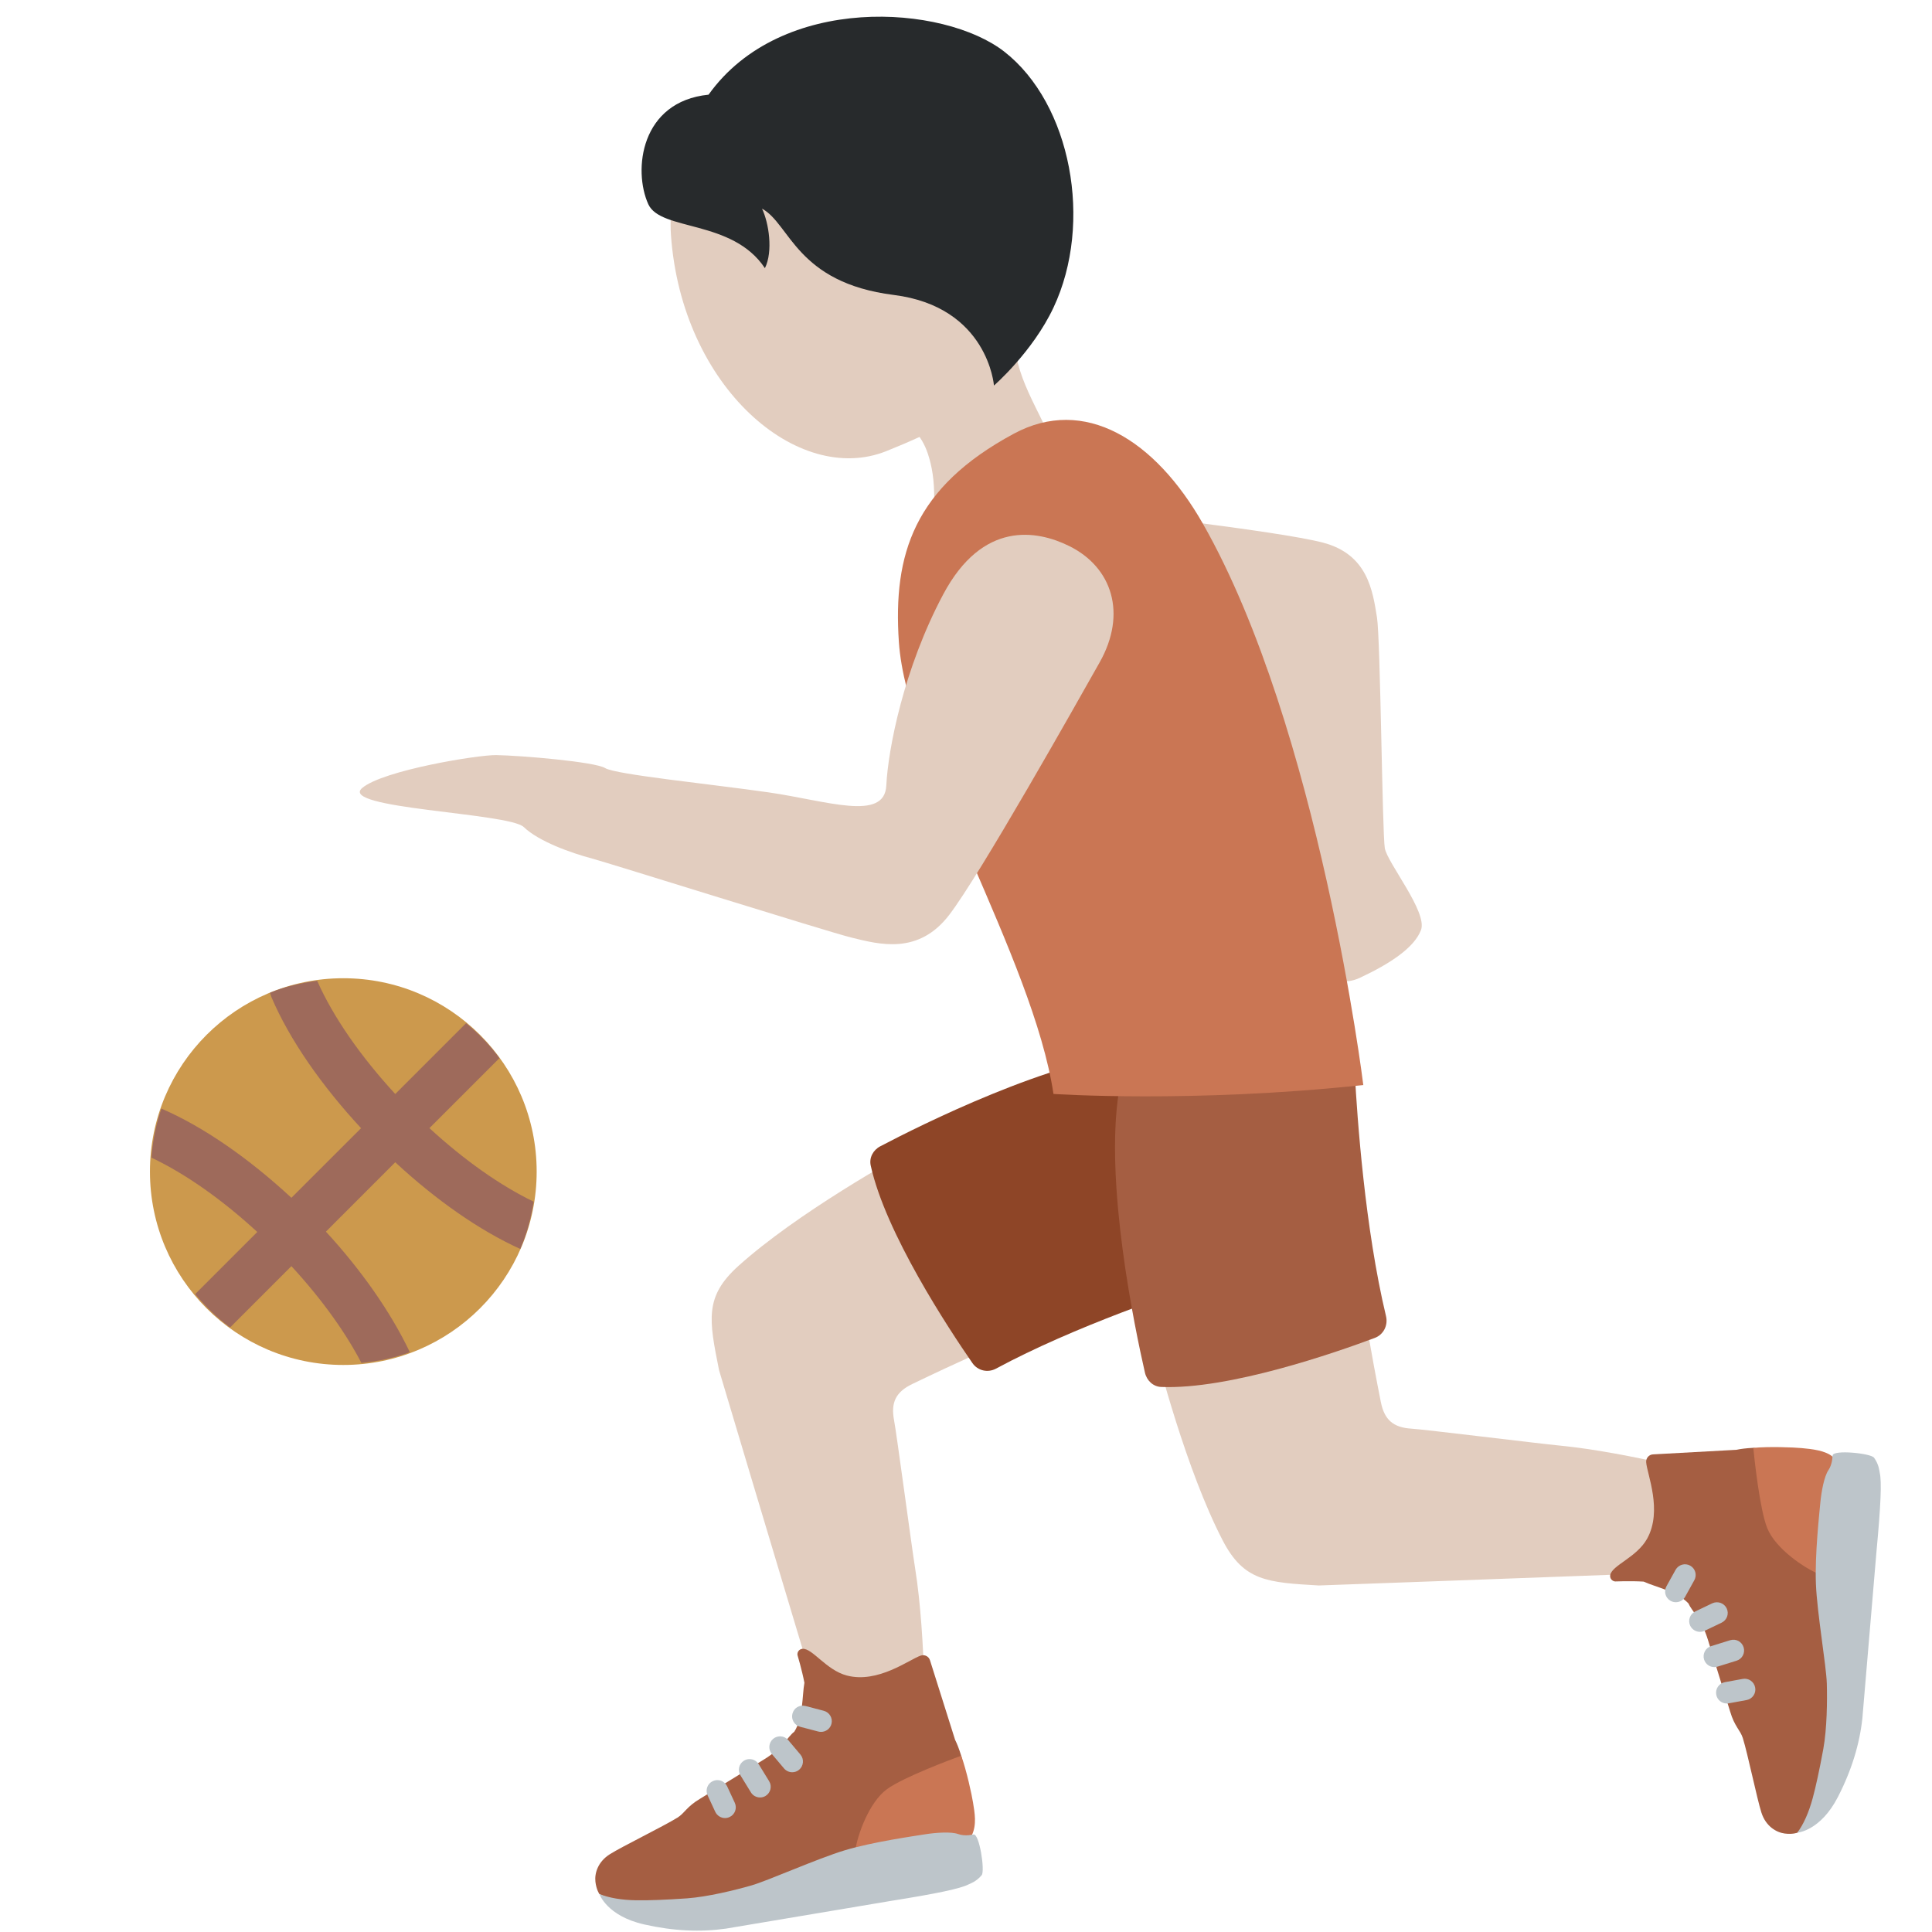 <svg viewBox="0 0 36 36" xmlns="http://www.w3.org/2000/svg"><path fill="#e2cdbf" d="M26.3 26.621c-.339-.021-.504-.165-.57-.496-.187-.94-.313-1.721-.356-1.993l-3.912.767c.118.473.644 2.5 1.322 3.806.393.757.831.782 1.79.838 0 0 3.726-.134 6.305-.231 1.142-.043 1.225-1.795.253-2.014-.692-.156-1.438-.3-2.053-.36-.465-.046-2.539-.303-2.779-.317zm-7.462-1.676l-1.729-3.593c-.428.233-2.257 1.253-3.35 2.237-.635.572-.549 1.002-.36 1.944 0 0 1.087 3.639 1.831 6.111.32 1.062 2.024.713 1.995-.251-.022-.732-.07-1.523-.171-2.156-.073-.463-.348-2.534-.394-2.77-.064-.334.033-.53.337-.677.863-.416 1.588-.735 1.841-.845z" /><path fill="#a55e42" d="M32.67 26.978c-.133.007-.238.02-.315.037l-1.55.085c-.078.002-.137.069-.131.147.017.225.309.899.018 1.424-.195.351-.656.495-.688.679-.01.058.032.112.091.118 0 0 .284-.012.532.003.217.1.626.182.836.408.063.148.242.283.364.684.072.239.412 1.33.412 1.33.081.278.189.345.236.494.095.306.263 1.127.346 1.387.083.26.28.37.433.391.152.02.239-.016.239-.016s.385-.362.64-2.01c.15-.967.095-4.904.095-4.904l-1.558-.257z" /><path fill="#bdc5ca" d="M31.227 29.855c-.033 0-.066-.008-.097-.025-.097-.053-.132-.175-.078-.272l.17-.307c.054-.097.178-.131.271-.078.097.053.132.175.078.272l-.17.307c-.035.066-.103.103-.174.103z" /><path fill="#ca7654" d="M33.882 29.325c-.243-.098-.797-.461-.953-.853-.141-.354-.241-1.312-.259-1.493.297-.028.753-.01.9.004.194.018.447.044.585.166-.001-.001-.214 1.543-.273 2.176z" /><path fill="#bdc5ca" d="M34.148 27.12s-.002.164-.079.276c-.077.113-.129.39-.149.596-.019.206-.105.981-.083 1.524.022.544.194 1.527.203 1.855.009.328.003.839-.065 1.217-.069.378-.142.715-.199.922-.073.267-.171.486-.285.639 0 0 .43-.03.757-.667.258-.503.402-.986.454-1.457l.263-3.109c.081-.868.1-1.309.061-1.475-.007-.029-.013-.152-.106-.279-.06-.083-.762-.153-.772-.042zm-2.472 3.287c-.074 0-.146-.042-.181-.113-.048-.1-.006-.219.094-.267l.317-.152c.101-.046.219-.006.268.094.048.1.006.219-.094.267l-.317.152c-.029.013-.058.019-.087.019zm.268.657c-.086 0-.164-.055-.191-.141-.032-.105.026-.218.132-.25l.354-.11c.112-.033.217.027.251.132.032.105-.026.218-.132.25l-.354.11c-.021.006-.04.009-.06.009zm.232.678c-.095 0-.179-.067-.196-.164-.021-.109.052-.213.16-.233l.333-.061c.108-.02.213.052.232.161.021.109-.052.213-.16.233l-.333.061-.036.003z" /><path fill="#a55e42" d="M17.911 32.716c-.04-.128-.078-.226-.114-.296l-.467-1.48c-.021-.075-.101-.116-.175-.09-.214.073-.794.523-1.375.371-.388-.102-.642-.513-.828-.498-.059.005-.101.059-.092.117 0 0 .082.272.129.516-.043.235-.021.651-.188.911-.128.098-.214.305-.572.522-.213.129-1.186.729-1.186.729-.25.148-.287.269-.42.351-.273.168-1.026.535-1.257.68-.231.145-.289.363-.271.516.018.152.074.228.074.228s.446.283 2.106.121c.974-.095 4.775-1.117 4.775-1.117s-.049-1.295-.139-1.581z" /><path fill="#bdc5ca" d="M15.3 32.271c-.017 0-.033-.002-.051-.006l-.34-.089c-.106-.028-.171-.137-.143-.244.027-.107.131-.171.244-.143l.34.089c.106.028.171.137.143.244-.023.09-.105.149-.193.149z" /><path fill="#ca7654" d="M15.939 34.472c.035-.26.248-.886.59-1.135.308-.224 1.211-.559 1.382-.622.101.281.197.727.22.873.031.192.072.411-.022.609 0 .001-1.543.176-2.17.275z" /><path fill="#bdc5ca" d="M18.141 34.183s-.159.039-.287-.008-.409-.028-.614.004c-.204.033-.976.142-1.497.298-.521.157-1.431.567-1.747.657s-.812.211-1.195.239c-.383.027-.728.04-.942.036-.277-.004-.513-.045-.69-.117 0 0 .136.409.834.567.552.125 1.055.145 1.524.078.036-.005 3.077-.517 3.077-.517.861-.137 1.293-.229 1.444-.307.027-.014.144-.05.244-.172.065-.078-.042-.776-.151-.758zm-3.379-1.16c-.057 0-.113-.024-.153-.071l-.227-.269c-.071-.084-.06-.211.024-.282.084-.07.21-.061.282.024l.227.269c.071.084.06.211-.024.282-.037.032-.083.047-.129.047zm-.6.47c-.067 0-.133-.034-.17-.095l-.194-.316c-.059-.094-.029-.217.065-.275.093-.057.217-.029.274.066l.194.316c.059.094.029.217-.065.275-.032.02-.068.029-.104.029zm-.652.384c-.075 0-.147-.043-.182-.116l-.143-.308c-.046-.1-.003-.219.098-.265.1-.047.219-.003.266.097l.143.308c.046.1.003.219-.098.265-.028.013-.056.019-.084.019z" /><path fill="#8e4527" d="M16.402 21.36c.74-.389 3.187-1.616 4.873-1.765.154-.014.293.086.346.23l1.309 3.555c.067.182-.027.382-.213.441-.769.245-2.7.895-4.157 1.681-.154.083-.342.04-.441-.104-.449-.65-1.618-2.423-1.894-3.678-.033-.145.043-.29.177-.36z" /><path fill="#a55e42" d="M21.334 25.576c-.189-.827-.758-3.547-.484-5.242.025-.155.154-.266.305-.281l3.721-.37c.191-.019.359.124.369.323.044.818.189 2.882.581 4.517.042.173-.046.346-.208.407-.732.274-2.715.965-3.982.914-.148-.006-.268-.118-.302-.268z" /><path fill="#e2cdbf" d="M18.032 10.676c-.037.617.172 1.537 1.603 1.665 1.43.128 2.808-.164 3.392-.377.584-.214.637.836.892 1.807.256.974.44 1.739.407 1.947-.054.352-.726 1.071-.388 1.647.338.576.848 1.115 1.404.854s1.009-.557 1.136-.889c.127-.333-.626-1.25-.674-1.525s-.081-3.894-.146-4.3c-.08-.496-.172-1.177-1.01-1.395s-4.153-.593-4.985-.688c-.953-.109-1.582.436-1.631 1.254zM16.461.971c-1.845-.19-4.101 1.369-3.959 3.405.198 2.841 2.368 4.687 4.011 4.031 1.723-.688 2.703-1.387 2.911-3.417.209-2.03-1.118-3.829-2.963-4.019z" /><path fill="#e2cdbf" d="M19.083 5.593c1.625-3.518-4.125-1.612-4.125-1.612-1.092.348.181 1.974-.058 3.122-.162.794 1.439.743 1.439.743s.685-.202.955.622l.002.008c.068.21.116.469.111.834-.027 1.808 2.503 2.205 2.528.394.01-.717-.229-1.278-.478-1.788l-.022-.045c-.372-.76-.753-1.408-.352-2.278z" /><path fill="#272a2c" d="M18.713.962c-1.13-.88-4.156-1.091-5.51.802-1.268.128-1.41 1.408-1.123 2.041.23.506 1.567.279 2.173 1.192.156-.315.072-.847-.054-1.109.525.283.637 1.379 2.455 1.608 1.757.221 1.867 1.688 1.867 1.688s.719-.624 1.109-1.452c.745-1.581.329-3.799-.917-4.77z" /><path fill="#ca7654" d="M22.418 9.765c-.897-1.578-2.213-2.392-3.528-1.683-1.86 1.002-2.251 2.242-2.141 3.879.146 2.165 2.5 5.884 2.881 8.423 0 0 2.583.175 5.773-.166.002 0-.825-6.654-2.985-10.453z" /><path fill="#e2cdbf" d="M19.924 10.175c-.603-.298-1.614-.479-2.349.901-.735 1.38-1.027 2.884-1.06 3.561-.033.677-1.108.284-2.191.128-1.086-.156-2.853-.332-3.048-.453-.191-.118-1.565-.234-2.03-.242-.34-.005-2.104.282-2.496.612-.461.388 2.73.461 3.01.729.28.269.876.481 1.274.587.294.078 4.391 1.364 4.826 1.471.531.131 1.253.327 1.827-.421.574-.748 2.356-3.913 2.804-4.707.512-.909.232-1.771-.567-2.166z" /><circle fill="#cc994d" cx="6.397" cy="21.831" r="3.603" /><path fill="#9e6a5b" d="M7.365 21.657c.764.708 1.573 1.273 2.329 1.615.122-.277.201-.573.25-.881-.628-.303-1.297-.777-1.942-1.37l1.304-1.304c-.178-.245-.389-.459-.621-.652l-1.32 1.32c-.646-.702-1.158-1.437-1.455-2.11-.306.042-.603.109-.879.223.013.031.016.059.03.09.336.785.927 1.635 1.667 2.434L5.43 22.319c-.796-.737-1.642-1.325-2.423-1.662-.1.29-.162.595-.185.914.636.302 1.317.782 1.972 1.385l-1.158 1.158c.193.232.408.444.652.621l1.142-1.142c.592.643 1.023 1.262 1.304 1.803.315-.03.617-.093.903-.199-.356-.751-.914-1.542-1.564-2.247l1.292-1.293z" /></svg>